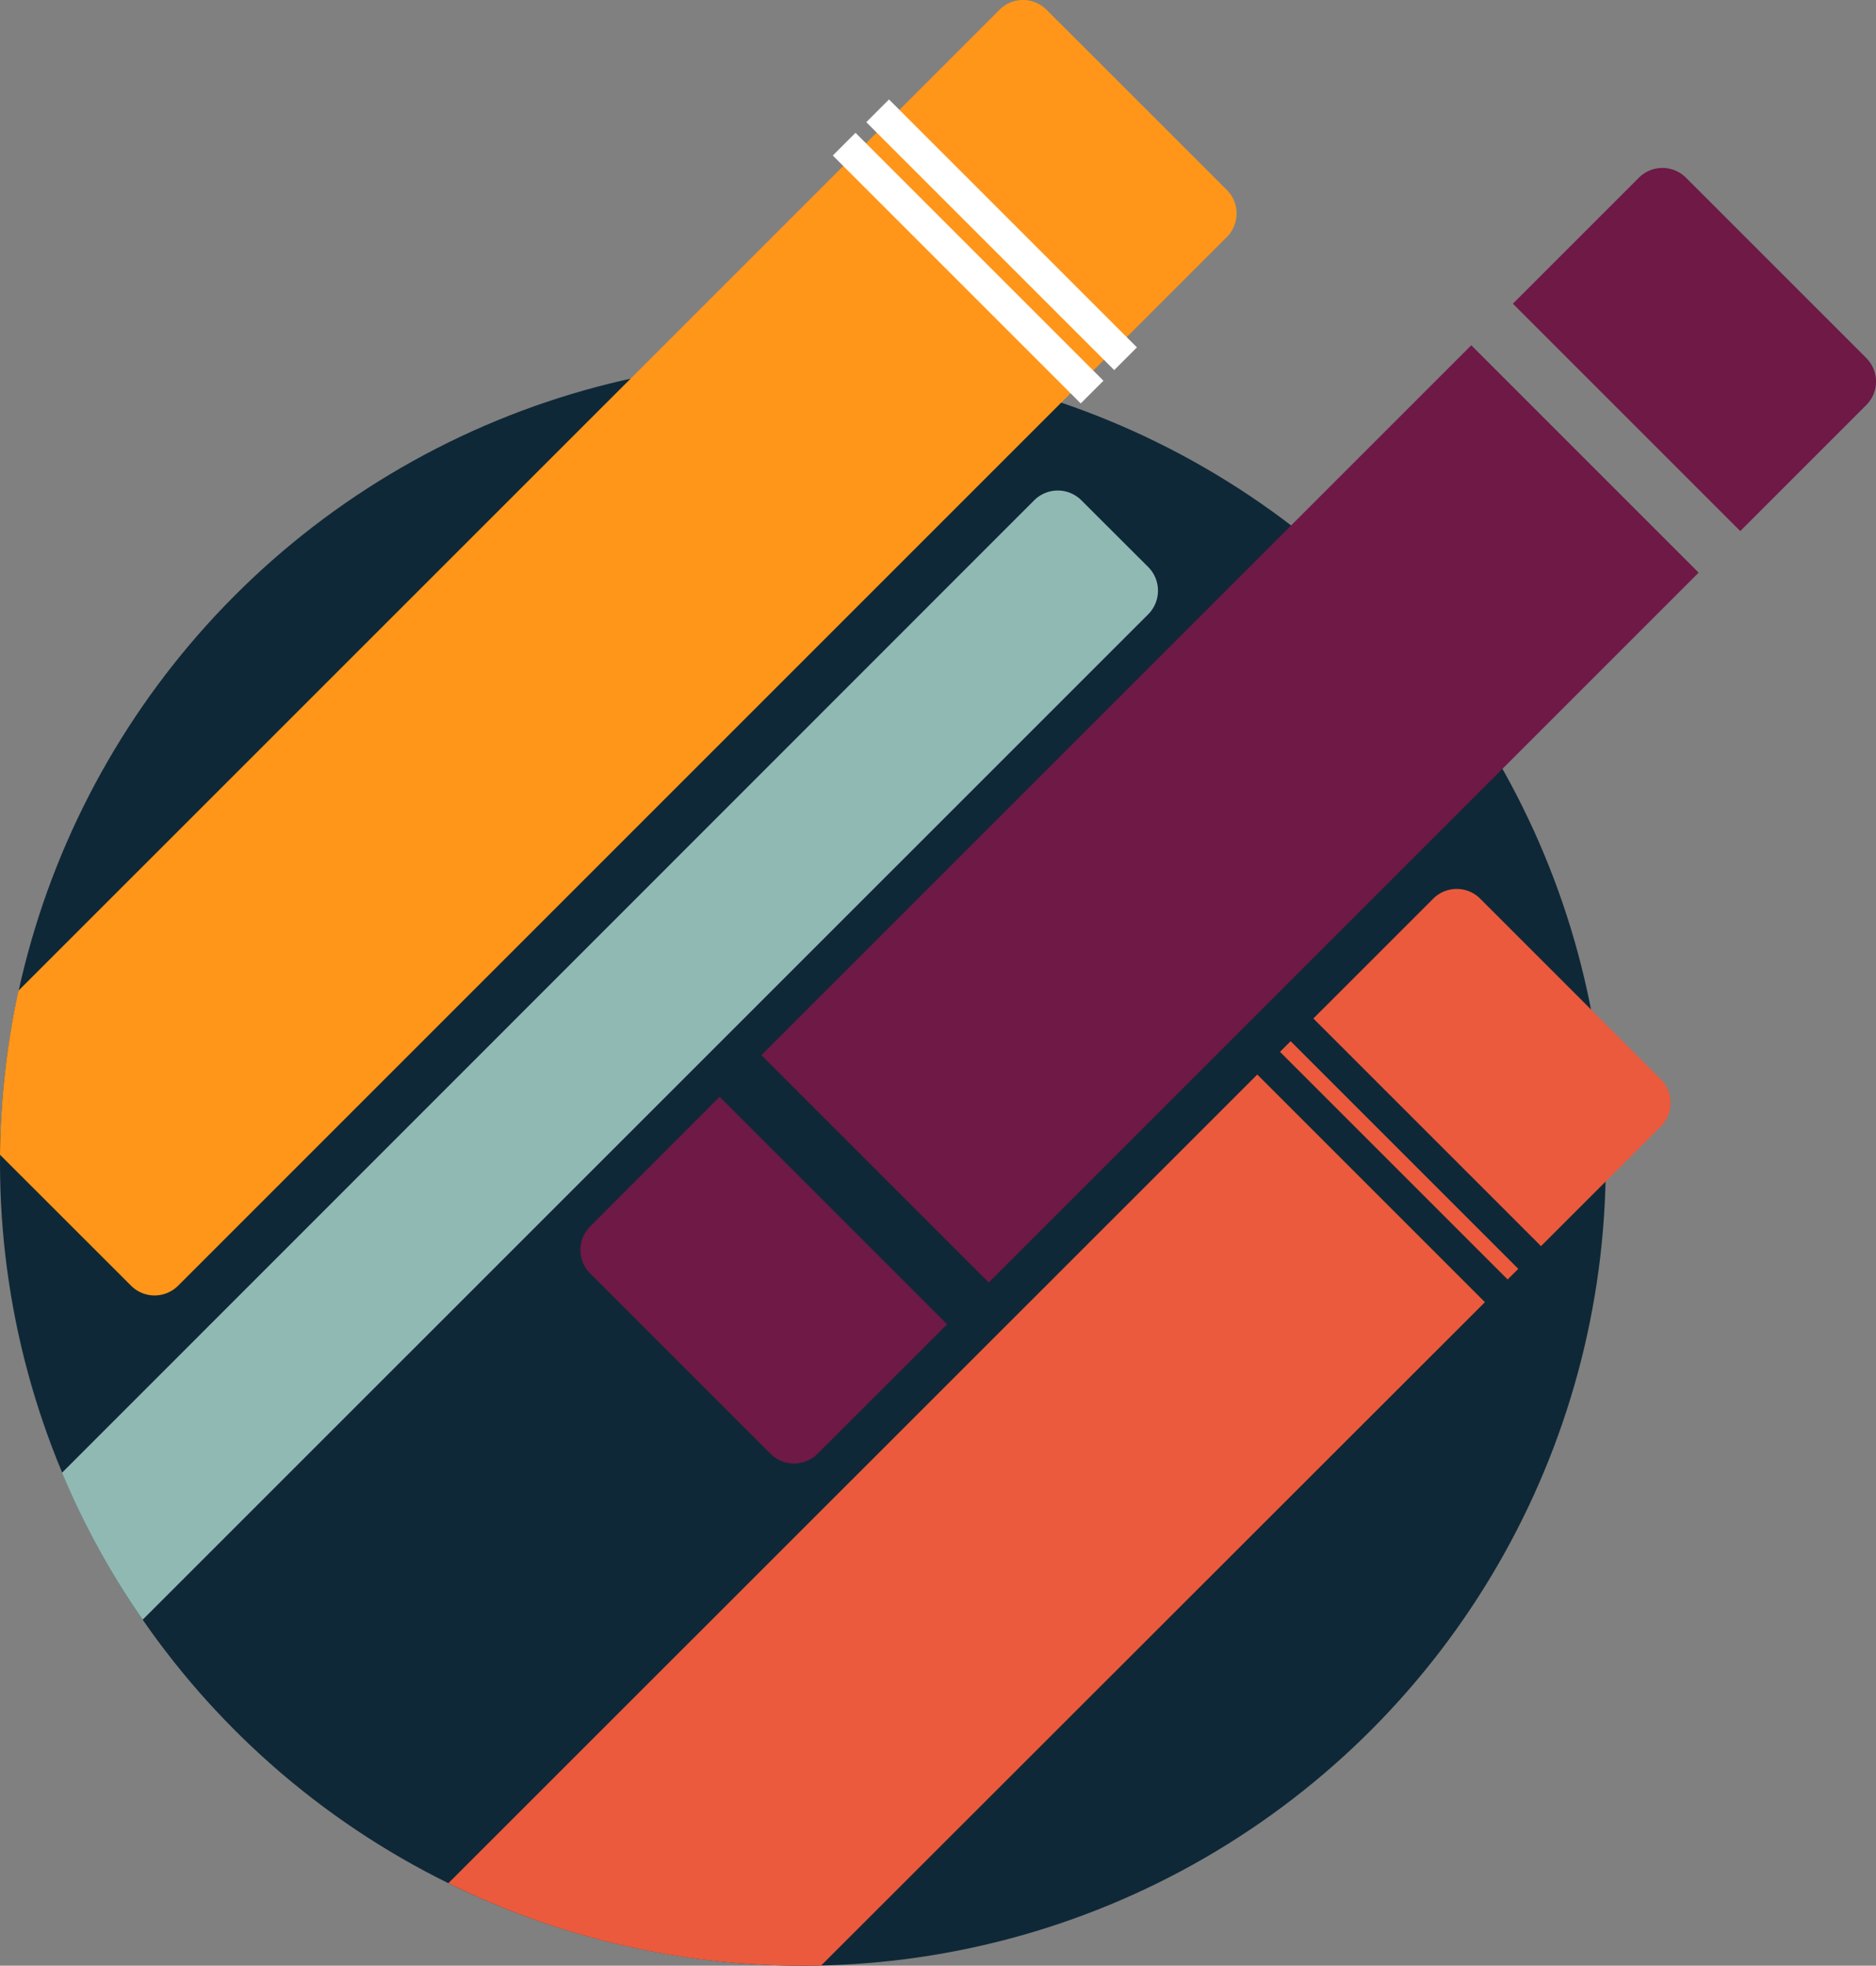 <svg xmlns="http://www.w3.org/2000/svg" viewBox="0 0 178.7 187.25"><rect x="0" y="0" width="178.7" height="187.25" fill="#808080" stroke="none"/><defs><style>.cls-1{fill:#0f2837;}.cls-2{fill:#ff9619;}.cls-3{fill:#91b9b4;}.cls-4{fill:#eb5a3c;}.cls-5{fill:#6e1946;}.cls-6{fill:#fff;}</style></defs><g id="Layer_2" data-name="Layer 2"><g id="Layer_1-2" data-name="Layer 1"><circle class="cls-1" cx="76.48" cy="110.77" r="76.48"/><path class="cls-2" d="M99.69.93a3.16,3.16,0,0,0-4.48,0L1.76,94.37A77.41,77.41,0,0,0,0,110l12.48,12.47a3.17,3.17,0,0,0,4.49,0l99.89-99.89a3.17,3.17,0,0,0,0-4.49Z"/><path class="cls-3" d="M103,47.65a3.18,3.18,0,0,0-4.48,0L5.91,140.29a75.83,75.83,0,0,0,7.68,14l95.79-95.78a3.19,3.19,0,0,0,0-4.49Z"/><path class="cls-4" d="M141,85.61a3.16,3.16,0,0,0-4.48,0L42.71,179.39a76.07,76.07,0,0,0,33.77,7.86c.58,0,1.15,0,1.72,0l80-79.95a3.17,3.17,0,0,0,0-4.49Z"/><path class="cls-5" d="M177.77,34.1,160.6,16.93a3.17,3.17,0,0,0-4.49,0l-12,12,21.66,21.66,12-12A3.17,3.17,0,0,0,177.77,34.1Z"/><rect class="cls-5" x="69.35" y="62.21" width="95.63" height="30.63" transform="translate(-20.5 105.56) rotate(-45)"/><path class="cls-5" d="M68.55,104.48,56.22,116.82a3.17,3.17,0,0,0,0,4.49l17.17,17.17a3.17,3.17,0,0,0,4.49,0l12.34-12.33Z"/><rect class="cls-1" x="133.19" y="92.09" width="3.06" height="33.4" transform="translate(-37.47 127.13) rotate(-45)"/><rect class="cls-1" x="130.57" y="95.84" width="3.06" height="33.4" transform="translate(-40.88 126.37) rotate(-45)"/><rect class="cls-6" x="93.87" y="5.66" width="3.06" height="33.4" transform="translate(12.14 74.01) rotate(-45)"/><rect class="cls-6" x="90.69" y="8.84" width="3.06" height="33.4" transform="translate(8.95 72.69) rotate(-45)"/></g></g></svg>